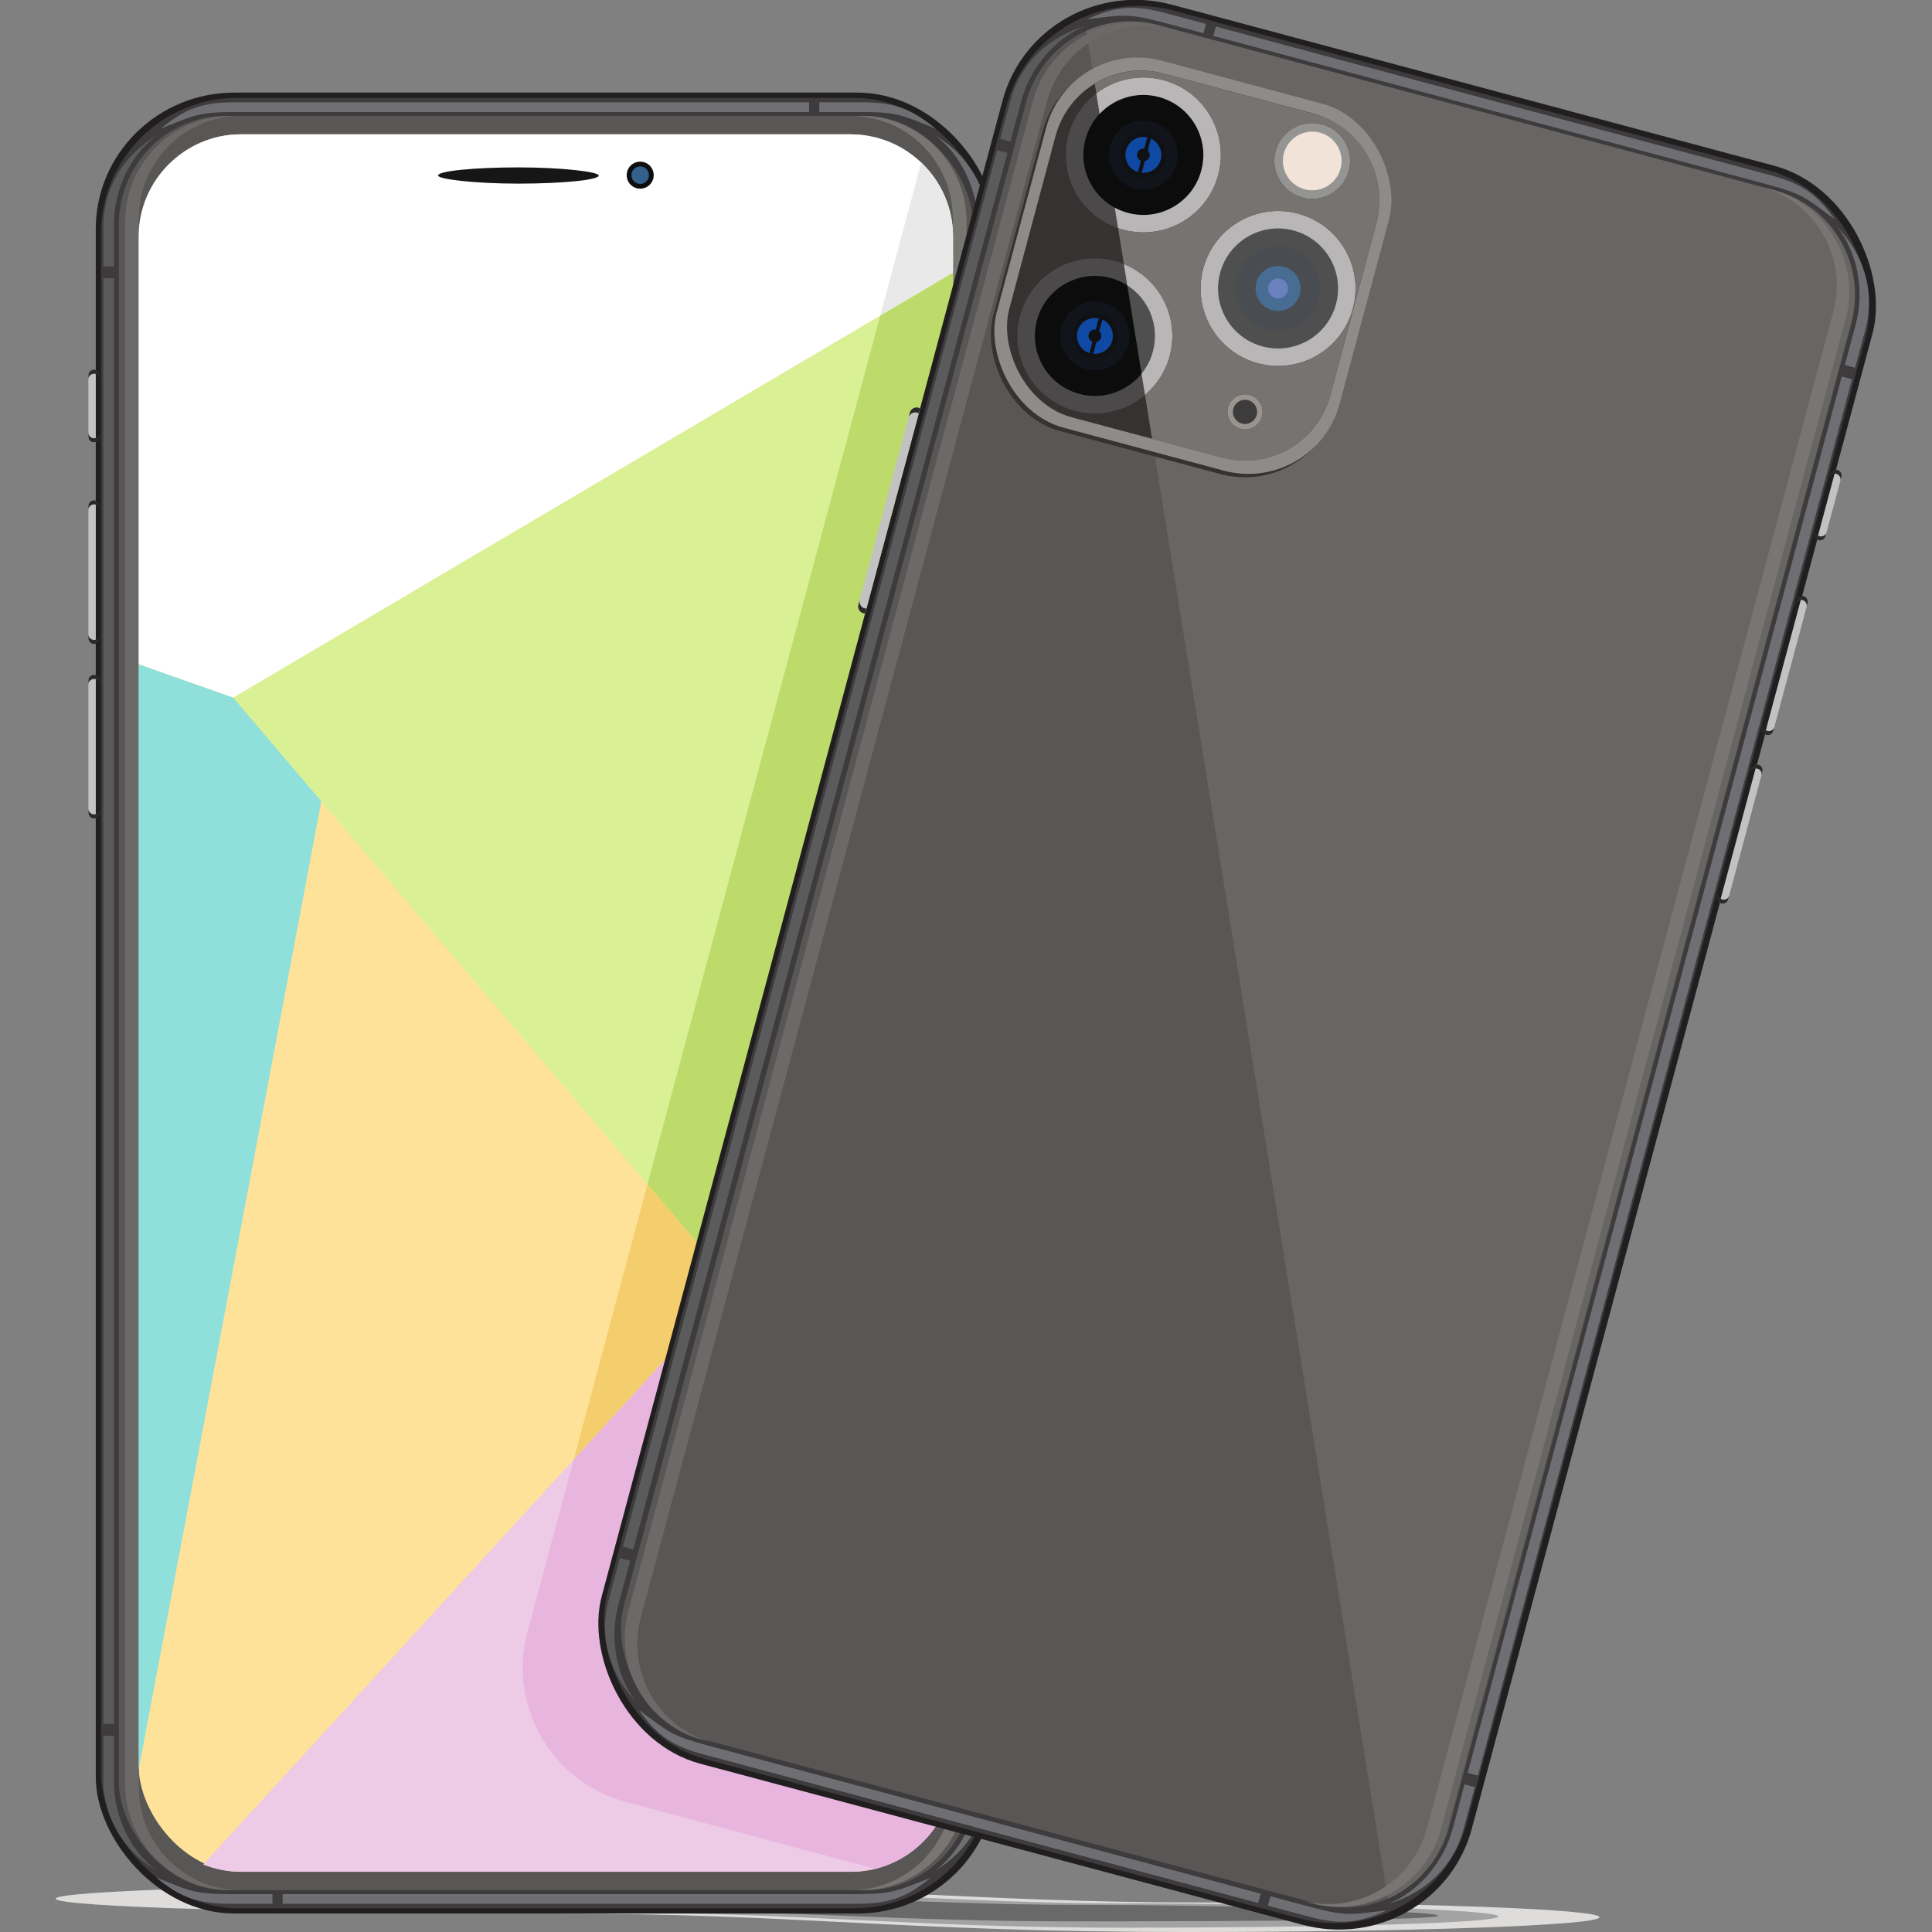 <?xml version="1.0" encoding="UTF-8"?>
<!DOCTYPE svg PUBLIC "-//W3C//DTD SVG 1.1//EN" "http://www.w3.org/Graphics/SVG/1.1/DTD/svg11.dtd">
<!-- Creator: CorelDRAW X7 -->
<svg xmlns="http://www.w3.org/2000/svg" xml:space="preserve" width="256mm" height="256mm" version="1.1" style="shape-rendering:geometricPrecision; text-rendering:geometricPrecision; image-rendering:optimizeQuality; fill-rule:evenodd; clip-rule:evenodd"
viewBox="0 0 25600 25600"
 xmlns:xlink="http://www.w3.org/1999/xlink">
 <rect x="0" y="0" width="25600" height="25600" fill="#808080" stroke="none"/>
 <defs>
  <style type="text/css">
   <![CDATA[
    .fil36 {fill:#0C0C0C}
    .fil18 {fill:#0E0E10}
    .fil38 {fill:#101115}
    .fil39 {fill:#1049A3}
    .fil37 {fill:#11141B}
    .fil17 {fill:#161616}
    .fil3 {fill:#201E1F}
    .fil7 {fill:#2B2A29}
    .fil19 {fill:#33618C}
    .fil26 {fill:#343331}
    .fil41 {fill:#3C3C3C}
    .fil4 {fill:#3D3B3C}
    .fil33 {fill:#476D92}
    .fil32 {fill:#494C51}
    .fil35 {fill:#4B494A}
    .fil31 {fill:#4F4F4F}
    .fil5 {fill:#585755}
    .fil24 {fill:#5B5B5E}
    .fil9 {fill:#5B5B5E}
    .fil25 {fill:#676664}
    .fil2 {fill:dimgray}
    .fil12 {fill:#6B6A68}
    .fil34 {fill:#6B80BF}
    .fil8 {fill:#6F6F73}
    .fil42 {fill:#777370}
    .fil11 {fill:#787673}
    .fil27 {fill:#8F8B88}
    .fil16 {fill:#8FE0DB}
    .fil28 {fill:#949492}
    .fil40 {fill:#999490}
    .fil1 {fill:#A3A3A3}
    .fil30 {fill:#B8B6B7}
    .fil20 {fill:#BDDB6B}
    .fil6 {fill:#C2C2C2}
    .fil14 {fill:#D9F095}
    .fil0 {fill:#DEDDDB}
    .fil22 {fill:#E8B5DF}
    .fil23 {fill:#E9E9E9}
    .fil13 {fill:#EDCAE6}
    .fil29 {fill:#F1E3D8}
    .fil21 {fill:#F4CE6D}
    .fil10 {fill:#FFE299}
    .fil15 {fill:white}
   ]]>
  </style>
 </defs>
 <g id="Слой_x0020_1">
  <g id="_1829556747488">
   <path class="fil0" d="M15723 25600c3021,0 5471,-88 5471,-196 0,-109 -2450,-196 -5471,-196 -2563,0 -4970,-245 -8343,-245 -3668,0 -6642,87 -6642,196 0,108 2974,196 6642,196 3166,0 4590,245 8343,245z"/>
   <path class="fil1" d="M14867 25543c2778,0 4989,-61 4989,-150 0,-89 -2511,-172 -4989,-172 -2102,0 -4075,-201 -6842,-201 -3008,0 -5447,72 -5447,161 0,89 2439,161 5447,161 2597,0 4064,201 6842,201z"/>
   <path class="fil2" d="M14252 25459c2339,0 4805,-16 4805,-76 0,-61 -2718,-143 -4805,-143 -1771,0 -3433,-136 -5763,-136 -2533,0 -4587,49 -4587,109 0,60 2054,109 4587,109 2187,0 3423,137 5763,137z"/>
   <g>
    <rect class="fil3" x="1269" y="1227" width="11929" height="24128" rx="1836" ry="1807"/>
    <rect class="fil4" x="1338" y="1296" width="11791" height="23990" rx="1814" ry="1797"/>
    <rect class="fil5" x="1575" y="1536" width="11316" height="23510" rx="1418" ry="1434"/>
    <g>
     <path class="fil6" d="M13221 10073l0 0c-8,0 -16,-1 -24,-3l0 -2814c8,-2 16,-3 24,-3l0 0c51,0 92,42 92,93l0 2635c0,51 -41,92 -92,92z"/>
     <path class="fil7" d="M13221 10073l0 0c-8,0 -16,-1 -24,-3l0 -67c8,2 16,3 24,3l0 0c51,0 92,-42 92,-93l0 68c0,51 -41,92 -92,92zm-24 -2817l0 68c8,-2 16,-3 24,-3l0 0c51,0 92,41 92,92l0 -67c0,-51 -41,-93 -92,-93l0 0c-8,0 -16,1 -24,3z"/>
    </g>
    <path class="fil6" d="M1246 10846l0 0c-41,0 -75,-34 -75,-75l0 -1755c0,-42 34,-75 75,-75l0 0c8,0 15,1 23,3l0 1898c-8,3 -15,4 -23,4z"/>
    <path class="fil7" d="M1246 10846l0 0c-41,0 -75,-34 -75,-75l0 -55c0,41 34,75 75,75l0 0c41,0 75,-34 75,-75l0 55c0,41 -34,75 -75,75zm-75 -1775l0 -55c0,-42 34,-75 75,-75l0 0c41,0 75,33 75,75l0 55c0,-42 -34,-75 -75,-75l0 0c-41,0 -75,33 -75,75z"/>
    <path class="fil6" d="M1246 8534l0 0c-41,0 -75,-34 -75,-76l0 -1755c0,-41 34,-75 75,-75l0 0c8,0 15,1 23,4l0 1898c-8,2 -15,4 -23,4z"/>
    <path class="fil7" d="M1246 8534l0 0c-41,0 -75,-34 -75,-76l0 -55c0,42 34,76 75,76l0 0c41,0 75,-34 75,-76l0 55c0,42 -34,76 -75,76zm-75 -1776l0 -55c0,-41 34,-75 75,-75l0 0c41,0 75,34 75,75l0 55c0,-41 -34,-75 -75,-75l0 0c-41,0 -75,34 -75,75z"/>
    <path class="fil6" d="M1246 5862l0 0c-41,0 -75,-33 -75,-75l0 -815c0,-41 34,-75 75,-75l0 0c8,0 15,1 23,3l0 959c-8,2 -15,3 -23,3z"/>
    <path class="fil7" d="M1246 5862l0 0c-41,0 -75,-33 -75,-75l0 -55c0,42 34,75 75,75l0 0c41,0 75,-33 75,-75l0 55c0,42 -34,75 -75,75zm-75 -835l0 -55c0,-41 34,-75 75,-75l0 0c41,0 75,34 75,75l0 55c0,-42 -34,-75 -75,-75l0 0c-41,0 -75,33 -75,75z"/>
    <g>
     <path class="fil8" d="M3115 1355c-418,0 -651,74 -981,347 435,-171 489,-218 982,-218l7605 0 0 -129 -7606 0zm7741 129l556 0c493,0 547,47 981,218 -329,-273 -562,-347 -980,-347l-557 0 0 129z"/>
     <path class="fil8" d="M11351 25226c418,0 651,-73 981,-346 -435,170 -489,218 -982,218l-7605 0 0 128 7606 0zm-7741 -128l-556 0c-493,0 -547,-48 -981,-218 329,273 562,346 980,346l557 0 0 -128z"/>
     <path class="fil8" d="M12956 2970l0 560 141 0 0 -524c0,-528 -283,-954 -704,-1213 355,273 563,733 563,1177zm0 717l0 19156 141 0 0 -19156 -141 0zm0 19313l0 611c0,445 -208,905 -563,1177 421,-259 704,-684 704,-1212l0 -576 -141 0z"/>
     <path class="fil9" d="M1510 2970l0 560 -141 0 0 -524c0,-528 282,-954 704,-1213 -355,273 -563,733 -563,1177zm0 717l0 19156 -141 0 0 -19156 141 0zm0 19313l0 611c0,445 208,905 563,1177 -422,-259 -704,-684 -704,-1212l0 -576 141 0z"/>
    </g>
    <rect class="fil10" x="1837" y="1780" width="10791" height="23022" rx="1353" ry="1405"/>
    <path class="fil11" d="M11274 1536l136 0c769,0 1397,629 1397,1397l0 20715c0,769 -628,1398 -1397,1398l-136 0c743,0 1351,-608 1351,-1352l0 -20806c0,-744 -608,-1352 -1351,-1352z"/>
    <path class="fil12" d="M3056 1536l136 0c-743,0 -1352,608 -1352,1352l0 20806c0,744 609,1352 1352,1352l-136 0c-769,0 -1397,-629 -1397,-1398l0 -20715c0,-768 628,-1397 1397,-1397z"/>
    <g>
     <path class="fil13" d="M12494 24036l-3407 -6318 -6395 6988c154,62 322,96 498,96l8086 0c534,0 998,-314 1218,-766z"/>
     <polygon class="fil14" points="12625,20447 12628,3612 3089,9244 "/>
     <path class="fil15" d="M1837 8802l1252 442 9539 -5632 0 -480c0,-743 -608,-1352 -1352,-1352l-8086 0c-744,0 -1353,609 -1353,1352l0 5670z"/>
     <polygon class="fil16" points="1837,23449 4258,10617 3089,9244 1837,8802 "/>
    </g>
    <g>
     <rect class="fil17" x="5804" y="2218" width="2130" height="215" rx="4172" ry="4172"/>
     <circle class="fil18" cx="8483" cy="2321" r="179"/>
     <circle class="fil19" cx="8483" cy="2321" r="116"/>
    </g>
   </g>
   <g>
    <polygon class="fil20" points="12625,20447 12628,3612 12625,3613 11664,4181 8579,15693 "/>
    <path class="fil21" d="M12625 20447l-4046 -4754 -977 3648 1485 -1623 3407 6318c74,-152 120,-320 131,-497l0 -3092z"/>
    <path class="fil22" d="M12494 24036l-3407 -6318 -1485 1623 -613 2286c-261,975 323,1987 1298,2248l3312 888c394,-98 721,-369 895,-727z"/>
    <path class="fil23" d="M11664 4181l961 -568 3 -1 0 -480c0,-30 -1,-60 -3,-90 -23,-348 -179,-661 -418,-888l-543 2027z"/>
   </g>
   <g>
    <rect class="fil3" transform="matrix(0.819 0.219 -0.216 0.806 13752.1 -412.704)" width="14076" height="28919" rx="2166" ry="2166"/>
    <rect class="fil4" transform="matrix(0.809 0.217 -0.215 0.801 13800.9 -328.272)" width="14076" height="28919" rx="2166" ry="2166"/>
    <rect class="fil5" transform="matrix(0.777 0.208 -0.21 0.785 13968.1 -34.943)" width="14076" height="28919" rx="1764" ry="1764"/>
    <g>
     <path class="fil6" d="M11440 8126l0 0c8,2 15,3 23,3l729 -2718c-7,-3 -15,-7 -22,-9l0 0c-50,-13 -101,17 -114,66l-682 2545c-13,49 17,100 66,113z"/>
     <path class="fil7" d="M11440 8126l0 0c8,2 15,3 23,3l18 -65c-8,0 -16,-1 -24,-3l0 0c-49,-13 -78,-64 -65,-113l-18 65c-13,49 17,100 66,113zm752 -2715l-18 66c-7,-4 -14,-7 -22,-9l0 0c-49,-14 -100,16 -113,65l17 -65c13,-49 64,-79 114,-66l0 0c7,2 15,6 22,9z"/>
    </g>
    <path class="fil6" d="M22807 11972l0 0c40,11 81,-13 92,-53l454 -1695c11,-40 -13,-82 -53,-92l0 0c-8,-2 -15,-3 -23,-3l-491 1834c6,4 13,7 21,9z"/>
    <path class="fil7" d="M22807 11972l0 0c40,11 81,-13 92,-53l14 -53c-11,40 -52,64 -92,53l0 0c-40,-11 -64,-52 -53,-92l-14 53c-11,40 13,81 53,92zm532 -1695l14 -53c11,-40 -13,-82 -53,-92l0 0c-40,-11 -82,13 -92,53l-14 53c10,-40 52,-64 92,-53l0 0c40,10 64,52 53,92z"/>
    <path class="fil6" d="M23405 9738l0 0c40,11 82,-13 92,-53l455 -1695c10,-40 -14,-81 -54,-92l0 0c-7,-2 -15,-3 -22,-2l-492 1833c7,4 14,7 21,9z"/>
    <path class="fil7" d="M23405 9738l0 0c40,11 82,-13 92,-53l15 -53c-11,40 -53,64 -93,53l0 0c-40,-10 -63,-52 -53,-92l-14 53c-11,40 13,82 53,92zm532 -1695l15 -53c10,-40 -14,-81 -54,-92l0 0c-40,-11 -81,13 -92,53l-14 53c11,-40 52,-64 92,-53l0 0c40,11 64,52 53,92z"/>
    <path class="fil6" d="M24097 7158l0 0c39,11 81,-13 92,-53l211 -787c10,-40 -14,-82 -54,-93l0 0c-7,-2 -15,-2 -22,-2l-248 926c6,4 13,7 21,9z"/>
    <path class="fil7" d="M24097 7158l0 0c39,11 81,-13 92,-53l14 -53c-11,40 -52,64 -92,53l0 0c-40,-10 -64,-52 -53,-92l-15 53c-10,40 14,82 54,92zm288 -787l15 -53c10,-40 -14,-82 -54,-93l0 0c-39,-10 -81,14 -92,54l-14 53c11,-40 52,-64 92,-53l0 0c40,10 64,52 53,92z"/>
    <g>
     <path class="fil8" d="M23458 2321c404,108 610,240 857,588 -375,-277 -415,-337 -891,-464l-7346 -1969 33 -124 7347 1969zm-7511 -1880l-537 -143c-476,-128 -540,-96 -1004,-44 389,-178 633,-189 1036,-81l538 144 -33 124z"/>
     <path class="fil8" d="M9324 23247c-404,-108 -610,-240 -857,-588 375,277 415,337 891,464l7346 1969 -33 124 -7347 -1969zm7511 1880l536 143c477,128 541,96 1005,44 -389,178 -633,189 -1037,81l-538 -144 34 -124z"/>
     <path class="fil24" d="M13534 1334l-145 540 -136 -36 136 -506c137,-510 519,-848 993,-989 -413,171 -733,562 -848,991zm-185 692l-4958 18503 -136 -36 4958 -18503 136 36zm-4999 18655l-158 591c-115,429 -33,927 238,1282 -339,-359 -502,-843 -365,-1353l149 -556 136 36z"/>
     <path class="fil8" d="M24590 4296l-145 541 136 36 136 -506c137,-510 -26,-994 -366,-1353 272,355 354,853 239,1282zm-185 692l-4958 18504 136 36 4958 -18503 -136 -37zm-4999 18655l-158 591c-115,429 -435,820 -848,992 474,-142 856,-480 993,-990l149 -556 -136 -37z"/>
    </g>
    <path class="fil25" d="M18389 25159c376,-169 677,-499 792,-926l5351 -19969c201,-754 -250,-1535 -1003,-1737l-8191 -2195c-326,-87 -658,-52 -945,77l82 506 3914 24244z"/>
    <g>
     <rect class="fil26" transform="matrix(0.806 0.216 -0.216 0.806 14140.6 525.49)" width="5636" height="6033" rx="1500" ry="1500"/>
     <rect class="fil27" transform="matrix(0.806 0.216 -0.216 0.806 14186.9 480.75)" width="5636" height="6033" rx="1500" ry="1500"/>
     <rect class="fil26" transform="matrix(0.755 0.202 -0.202 0.755 14288.7 671.857)" width="5636" height="6033" rx="1500" ry="1500"/>
     <circle class="fil28" transform="matrix(0.868 0.233 -0.233 0.868 17387.8 2132.67)" r="559"/>
     <circle class="fil29" transform="matrix(0.672 0.18 -0.18 0.672 17387.8 2132.67)" r="559"/>
     <circle class="fil30" transform="matrix(1.774 0.475 -0.475 1.774 16935 3822.45)" r="559"/>
     <circle class="fil31" transform="matrix(1.374 0.368 -0.368 1.374 16935 3822.45)" r="559"/>
     <circle class="fil32" transform="matrix(0.968 0.259 -0.259 0.968 16935 3822.46)" r="559"/>
     <circle class="fil33" transform="matrix(0.515 0.138 -0.138 0.515 16935 3822.46)" r="559"/>
     <circle class="fil34" transform="matrix(0.229 0.061 -0.061 0.229 16935 3822.46)" r="559"/>
     <circle class="fil35" transform="matrix(1.774 0.475 -0.475 1.774 14507.7 4451.04)" r="559"/>
     <circle class="fil36" transform="matrix(1.374 0.368 -0.368 1.374 14507.7 4451.04)" r="559"/>
     <circle class="fil37" transform="matrix(0.79 0.212 -0.212 0.79 14507.7 4451.04)" r="559"/>
     <circle class="fil38" transform="matrix(0.515 0.138 -0.138 0.515 14507.7 4451.04)" r="559"/>
     <path class="fil39" d="M14486 4688c113,10 221,-62 252,-175 30,-114 -27,-230 -130,-278l-42 155c22,20 32,52 24,83 -9,31 -33,53 -62,60l-42 155zm73 -469c-124,-28 -248,47 -281,170 -33,124 37,251 158,289l39 -149c-39,-16 -60,-58 -49,-100 11,-42 51,-68 93,-62l40 -148z"/>
     <circle class="fil35" transform="matrix(1.774 0.475 -0.475 1.774 15150.2 2053.03)" r="559"/>
     <circle class="fil36" transform="matrix(1.374 0.368 -0.368 1.374 15150.2 2053.03)" r="559"/>
     <circle class="fil37" transform="matrix(0.79 0.212 -0.212 0.79 15150.2 2053.04)" r="559"/>
     <circle class="fil38" transform="matrix(0.515 0.138 -0.138 0.515 15150.2 2053.04)" r="559"/>
     <path class="fil39" d="M15129 2290c113,10 221,-62 251,-175 31,-114 -27,-230 -130,-278l-41 155c21,20 31,52 23,83 -8,31 -33,53 -62,60l-41 155zm72 -469c-123,-28 -248,47 -281,170 -33,124 38,251 158,289l40 -149c-39,-16 -61,-58 -50,-100 11,-42 52,-68 93,-62l40 -148z"/>
     <circle class="fil40" transform="matrix(0.403 0.108 -0.108 0.403 16496.9 5457.53)" r="559"/>
     <circle class="fil41" transform="matrix(0.277 0.074 -0.074 0.277 16496.9 5457.53)" r="559"/>
    </g>
    <path class="fil30" d="M14885 3044c547,147 1110,-178 1257,-725 146,-548 -179,-1111 -726,-1257 -320,-86 -645,-11 -889,176l43 271c195,-207 493,-303 786,-224 424,114 676,550 562,974 -113,424 -549,676 -974,562 -61,-16 -119,-40 -173,-69l44 271c23,8 46,15 70,21z"/>
    <path class="fil31" d="M15276 4657c92,-343 -55,-693 -339,-875l189 1169c68,-84 120,-183 150,-294z"/>
    <path class="fil30" d="M14937 3782c284,182 431,532 339,875 -30,111 -82,210 -150,294l46 283c154,-131 271,-308 327,-517 136,-507 -132,-1027 -607,-1218l45 283z"/>
    <path class="fil42" d="M14892 3499c475,191 743,711 607,1218 -56,209 -173,386 -327,517l94 583 925 248c623,167 1270,-207 1437,-830l613 -2290c167,-623 -206,-1269 -829,-1436l-1990 -534c-323,-86 -651,-28 -916,134l21 129c244,-187 569,-262 889,-176 547,146 872,709 726,1257 -147,547 -710,872 -1257,725 -24,-6 -47,-13 -70,-21l77 476zm1777 1315c-547,-147 -872,-710 -725,-1257 146,-548 709,-873 1257,-726 547,147 872,710 725,1257 -146,548 -709,873 -1257,726zm-397 583c33,-124 161,-198 285,-165 125,34 198,162 165,286 -33,124 -161,198 -285,165 -125,-34 -199,-161 -165,-286zm1601 -3134c-72,268 -347,427 -615,355 -268,-72 -427,-347 -355,-615 71,-268 347,-427 615,-355 268,71 427,347 355,615z"/>
    <path class="fil11" d="M23336 2475l132 36c742,198 1187,969 988,1711l-5361 20010c-199,742 -969,1187 -1712,988l-131 -36c718,193 1463,-237 1655,-955l5385 -20098c193,-718 -237,-1463 -956,-1656z"/>
    <path class="fil12" d="M15399 348l131 36c-718,-193 -1463,237 -1655,956l-5385 20097c-193,718 237,1463 955,1656l-131 -36c-743,-198 -1187,-969 -988,-1711l5361 -20010c199,-742 969,-1187 1712,-988z"/>
   </g>
  </g>
 </g>
</svg>
